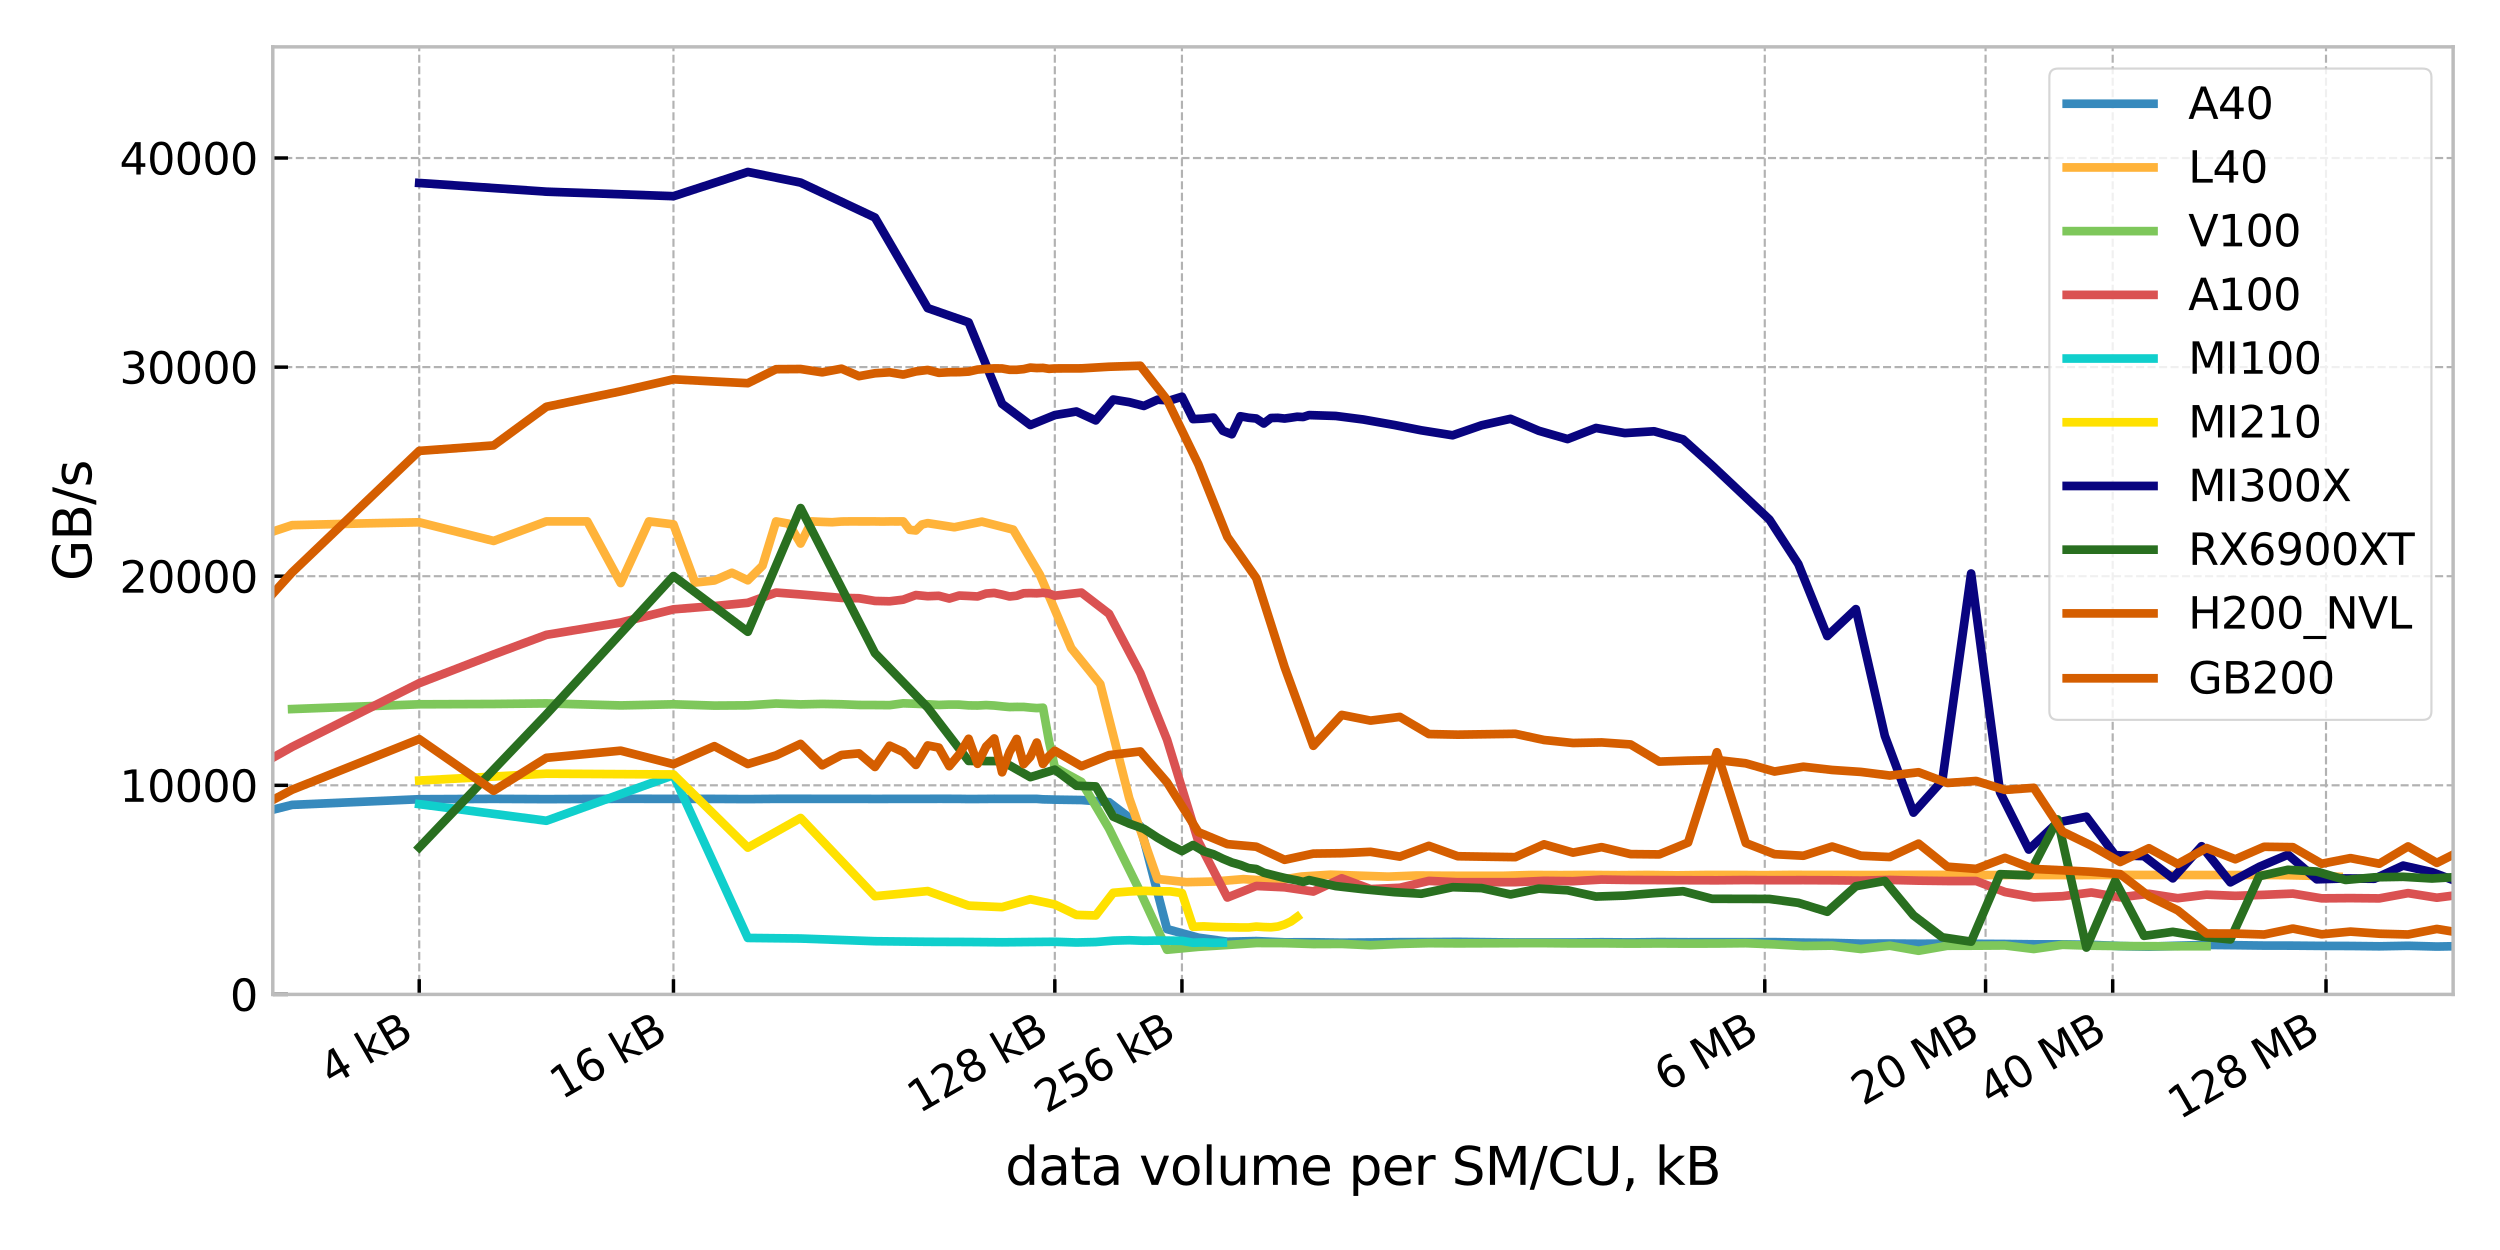 <?xml version="1.0" encoding="utf-8" standalone="no"?>
<!DOCTYPE svg PUBLIC "-//W3C//DTD SVG 1.1//EN"
  "http://www.w3.org/Graphics/SVG/1.1/DTD/svg11.dtd">
<svg xmlns:xlink="http://www.w3.org/1999/xlink" width="576pt" height="288pt" viewBox="0 0 576 288" xmlns="http://www.w3.org/2000/svg" version="1.1">
 <defs>
  <style type="text/css">*{stroke-linejoin: round; stroke-linecap: butt}</style>
 </defs>
 <g id="figure_1">
  <g id="patch_1">
   <path d="M 0 288 
L 576 288 
L 576 0 
L 0 0 
z
" style="fill: #ffffff"/>
  </g>
  <g id="axes_1">
   <g id="patch_2">
    <path d="M 62.85 229.11 
L 565.2 229.11 
L 565.2 10.8 
L 62.85 10.8 
z
" style="fill: #ffffff"/>
   </g>
   <g id="matplotlib.axis_1">
    <g id="xtick_1">
     <g id="line2d_1">
      <path d="M 96.59 229.11 
L 96.59 10.8 
" clip-path="url(#p38f6366db0)" style="fill: none; stroke-dasharray: 1.85,0.8; stroke-dashoffset: 0; stroke: #b2b2b2; stroke-width: 0.5"/>
     </g>
     <g id="line2d_2">
      <defs>
       <path id="mfcaa55da30" d="M 0 0 
L 0 -3.5 
" style="stroke: #000000; stroke-width: 0.8"/>
      </defs>
      <g>
       <use xlink:href="#mfcaa55da30" x="96.59" y="229.11" style="stroke: #000000; stroke-width: 0.8"/>
      </g>
     </g>
     <g id="text_1">
      <!-- 4 kB -->
      <g transform="translate(76.331 250.287) rotate(-30) scale(0.1 -0.1)">
       <defs>
        <path id="DejaVuSans-34" d="M 2419 4116 
L 825 1625 
L 2419 1625 
L 2419 4116 
z
M 2253 4666 
L 3047 4666 
L 3047 1625 
L 3713 1625 
L 3713 1100 
L 3047 1100 
L 3047 0 
L 2419 0 
L 2419 1100 
L 313 1100 
L 313 1709 
L 2253 4666 
z
" transform="scale(0.016)"/>
        <path id="DejaVuSans-20" transform="scale(0.016)"/>
        <path id="DejaVuSans-6b" d="M 581 4863 
L 1159 4863 
L 1159 1991 
L 2875 3500 
L 3609 3500 
L 1753 1863 
L 3688 0 
L 2938 0 
L 1159 1709 
L 1159 0 
L 581 0 
L 581 4863 
z
" transform="scale(0.016)"/>
        <path id="DejaVuSans-42" d="M 1259 2228 
L 1259 519 
L 2272 519 
Q 2781 519 3026 730 
Q 3272 941 3272 1375 
Q 3272 1813 3026 2020 
Q 2781 2228 2272 2228 
L 1259 2228 
z
M 1259 4147 
L 1259 2741 
L 2194 2741 
Q 2656 2741 2882 2914 
Q 3109 3088 3109 3444 
Q 3109 3797 2882 3972 
Q 2656 4147 2194 4147 
L 1259 4147 
z
M 628 4666 
L 2241 4666 
Q 2963 4666 3353 4366 
Q 3744 4066 3744 3513 
Q 3744 3084 3544 2831 
Q 3344 2578 2956 2516 
Q 3422 2416 3680 2098 
Q 3938 1781 3938 1306 
Q 3938 681 3513 340 
Q 3088 0 2303 0 
L 628 0 
L 628 4666 
z
" transform="scale(0.016)"/>
       </defs>
       <use xlink:href="#DejaVuSans-34"/>
       <use xlink:href="#DejaVuSans-20" transform="translate(63.623 0)"/>
       <use xlink:href="#DejaVuSans-6b" transform="translate(95.41 0)"/>
       <use xlink:href="#DejaVuSans-42" transform="translate(153.32 0)"/>
      </g>
     </g>
    </g>
    <g id="xtick_2">
     <g id="line2d_3">
      <path d="M 155.166 229.11 
L 155.166 10.8 
" clip-path="url(#p38f6366db0)" style="fill: none; stroke-dasharray: 1.85,0.8; stroke-dashoffset: 0; stroke: #b2b2b2; stroke-width: 0.5"/>
     </g>
     <g id="line2d_4">
      <g>
       <use xlink:href="#mfcaa55da30" x="155.166" y="229.11" style="stroke: #000000; stroke-width: 0.8"/>
      </g>
     </g>
     <g id="text_2">
      <!-- 16 kB -->
      <g transform="translate(129.397 253.468) rotate(-30) scale(0.1 -0.1)">
       <defs>
        <path id="DejaVuSans-31" d="M 794 531 
L 1825 531 
L 1825 4091 
L 703 3866 
L 703 4441 
L 1819 4666 
L 2450 4666 
L 2450 531 
L 3481 531 
L 3481 0 
L 794 0 
L 794 531 
z
" transform="scale(0.016)"/>
        <path id="DejaVuSans-36" d="M 2113 2584 
Q 1688 2584 1439 2293 
Q 1191 2003 1191 1497 
Q 1191 994 1439 701 
Q 1688 409 2113 409 
Q 2538 409 2786 701 
Q 3034 994 3034 1497 
Q 3034 2003 2786 2293 
Q 2538 2584 2113 2584 
z
M 3366 4563 
L 3366 3988 
Q 3128 4100 2886 4159 
Q 2644 4219 2406 4219 
Q 1781 4219 1451 3797 
Q 1122 3375 1075 2522 
Q 1259 2794 1537 2939 
Q 1816 3084 2150 3084 
Q 2853 3084 3261 2657 
Q 3669 2231 3669 1497 
Q 3669 778 3244 343 
Q 2819 -91 2113 -91 
Q 1303 -91 875 529 
Q 447 1150 447 2328 
Q 447 3434 972 4092 
Q 1497 4750 2381 4750 
Q 2619 4750 2861 4703 
Q 3103 4656 3366 4563 
z
" transform="scale(0.016)"/>
       </defs>
       <use xlink:href="#DejaVuSans-31"/>
       <use xlink:href="#DejaVuSans-36" transform="translate(63.623 0)"/>
       <use xlink:href="#DejaVuSans-20" transform="translate(127.246 0)"/>
       <use xlink:href="#DejaVuSans-6b" transform="translate(159.033 0)"/>
       <use xlink:href="#DejaVuSans-42" transform="translate(216.943 0)"/>
      </g>
     </g>
    </g>
    <g id="xtick_3">
     <g id="line2d_5">
      <path d="M 243.031 229.11 
L 243.031 10.8 
" clip-path="url(#p38f6366db0)" style="fill: none; stroke-dasharray: 1.85,0.8; stroke-dashoffset: 0; stroke: #b2b2b2; stroke-width: 0.5"/>
     </g>
     <g id="line2d_6">
      <g>
       <use xlink:href="#mfcaa55da30" x="243.031" y="229.11" style="stroke: #000000; stroke-width: 0.8"/>
      </g>
     </g>
     <g id="text_3">
      <!-- 128 kB -->
      <g transform="translate(211.752 256.649) rotate(-30) scale(0.1 -0.1)">
       <defs>
        <path id="DejaVuSans-32" d="M 1228 531 
L 3431 531 
L 3431 0 
L 469 0 
L 469 531 
Q 828 903 1448 1529 
Q 2069 2156 2228 2338 
Q 2531 2678 2651 2914 
Q 2772 3150 2772 3378 
Q 2772 3750 2511 3984 
Q 2250 4219 1831 4219 
Q 1534 4219 1204 4116 
Q 875 4013 500 3803 
L 500 4441 
Q 881 4594 1212 4672 
Q 1544 4750 1819 4750 
Q 2544 4750 2975 4387 
Q 3406 4025 3406 3419 
Q 3406 3131 3298 2873 
Q 3191 2616 2906 2266 
Q 2828 2175 2409 1742 
Q 1991 1309 1228 531 
z
" transform="scale(0.016)"/>
        <path id="DejaVuSans-38" d="M 2034 2216 
Q 1584 2216 1326 1975 
Q 1069 1734 1069 1313 
Q 1069 891 1326 650 
Q 1584 409 2034 409 
Q 2484 409 2743 651 
Q 3003 894 3003 1313 
Q 3003 1734 2745 1975 
Q 2488 2216 2034 2216 
z
M 1403 2484 
Q 997 2584 770 2862 
Q 544 3141 544 3541 
Q 544 4100 942 4425 
Q 1341 4750 2034 4750 
Q 2731 4750 3128 4425 
Q 3525 4100 3525 3541 
Q 3525 3141 3298 2862 
Q 3072 2584 2669 2484 
Q 3125 2378 3379 2068 
Q 3634 1759 3634 1313 
Q 3634 634 3220 271 
Q 2806 -91 2034 -91 
Q 1263 -91 848 271 
Q 434 634 434 1313 
Q 434 1759 690 2068 
Q 947 2378 1403 2484 
z
M 1172 3481 
Q 1172 3119 1398 2916 
Q 1625 2713 2034 2713 
Q 2441 2713 2670 2916 
Q 2900 3119 2900 3481 
Q 2900 3844 2670 4047 
Q 2441 4250 2034 4250 
Q 1625 4250 1398 4047 
Q 1172 3844 1172 3481 
z
" transform="scale(0.016)"/>
       </defs>
       <use xlink:href="#DejaVuSans-31"/>
       <use xlink:href="#DejaVuSans-32" transform="translate(63.623 0)"/>
       <use xlink:href="#DejaVuSans-38" transform="translate(127.246 0)"/>
       <use xlink:href="#DejaVuSans-20" transform="translate(190.869 0)"/>
       <use xlink:href="#DejaVuSans-6b" transform="translate(222.656 0)"/>
       <use xlink:href="#DejaVuSans-42" transform="translate(280.566 0)"/>
      </g>
     </g>
    </g>
    <g id="xtick_4">
     <g id="line2d_7">
      <path d="M 272.319 229.11 
L 272.319 10.8 
" clip-path="url(#p38f6366db0)" style="fill: none; stroke-dasharray: 1.85,0.8; stroke-dashoffset: 0; stroke: #b2b2b2; stroke-width: 0.5"/>
     </g>
     <g id="line2d_8">
      <g>
       <use xlink:href="#mfcaa55da30" x="272.319" y="229.11" style="stroke: #000000; stroke-width: 0.8"/>
      </g>
     </g>
     <g id="text_4">
      <!-- 256 kB -->
      <g transform="translate(241.04 256.649) rotate(-30) scale(0.1 -0.1)">
       <defs>
        <path id="DejaVuSans-35" d="M 691 4666 
L 3169 4666 
L 3169 4134 
L 1269 4134 
L 1269 2991 
Q 1406 3038 1543 3061 
Q 1681 3084 1819 3084 
Q 2600 3084 3056 2656 
Q 3513 2228 3513 1497 
Q 3513 744 3044 326 
Q 2575 -91 1722 -91 
Q 1428 -91 1123 -41 
Q 819 9 494 109 
L 494 744 
Q 775 591 1075 516 
Q 1375 441 1709 441 
Q 2250 441 2565 725 
Q 2881 1009 2881 1497 
Q 2881 1984 2565 2268 
Q 2250 2553 1709 2553 
Q 1456 2553 1204 2497 
Q 953 2441 691 2322 
L 691 4666 
z
" transform="scale(0.016)"/>
       </defs>
       <use xlink:href="#DejaVuSans-32"/>
       <use xlink:href="#DejaVuSans-35" transform="translate(63.623 0)"/>
       <use xlink:href="#DejaVuSans-36" transform="translate(127.246 0)"/>
       <use xlink:href="#DejaVuSans-20" transform="translate(190.869 0)"/>
       <use xlink:href="#DejaVuSans-6b" transform="translate(222.656 0)"/>
       <use xlink:href="#DejaVuSans-42" transform="translate(280.566 0)"/>
      </g>
     </g>
    </g>
    <g id="xtick_5">
     <g id="line2d_9">
      <path d="M 406.604 229.11 
L 406.604 10.8 
" clip-path="url(#p38f6366db0)" style="fill: none; stroke-dasharray: 1.85,0.8; stroke-dashoffset: 0; stroke: #b2b2b2; stroke-width: 0.5"/>
     </g>
     <g id="line2d_10">
      <g>
       <use xlink:href="#mfcaa55da30" x="406.604" y="229.11" style="stroke: #000000; stroke-width: 0.8"/>
      </g>
     </g>
     <g id="text_5">
      <!-- 6 MB -->
      <g transform="translate(383.888 251.706) rotate(-30) scale(0.1 -0.1)">
       <defs>
        <path id="DejaVuSans-4d" d="M 628 4666 
L 1569 4666 
L 2759 1491 
L 3956 4666 
L 4897 4666 
L 4897 0 
L 4281 0 
L 4281 4097 
L 3078 897 
L 2444 897 
L 1241 4097 
L 1241 0 
L 628 0 
L 628 4666 
z
" transform="scale(0.016)"/>
       </defs>
       <use xlink:href="#DejaVuSans-36"/>
       <use xlink:href="#DejaVuSans-20" transform="translate(63.623 0)"/>
       <use xlink:href="#DejaVuSans-4d" transform="translate(95.41 0)"/>
       <use xlink:href="#DejaVuSans-42" transform="translate(181.689 0)"/>
      </g>
     </g>
    </g>
    <g id="xtick_6">
     <g id="line2d_11">
      <path d="M 457.476 229.11 
L 457.476 10.8 
" clip-path="url(#p38f6366db0)" style="fill: none; stroke-dasharray: 1.85,0.8; stroke-dashoffset: 0; stroke: #b2b2b2; stroke-width: 0.5"/>
     </g>
     <g id="line2d_12">
      <g>
       <use xlink:href="#mfcaa55da30" x="457.476" y="229.11" style="stroke: #000000; stroke-width: 0.8"/>
      </g>
     </g>
     <g id="text_6">
      <!-- 20 MB -->
      <g transform="translate(429.25 254.887) rotate(-30) scale(0.1 -0.1)">
       <defs>
        <path id="DejaVuSans-30" d="M 2034 4250 
Q 1547 4250 1301 3770 
Q 1056 3291 1056 2328 
Q 1056 1369 1301 889 
Q 1547 409 2034 409 
Q 2525 409 2770 889 
Q 3016 1369 3016 2328 
Q 3016 3291 2770 3770 
Q 2525 4250 2034 4250 
z
M 2034 4750 
Q 2819 4750 3233 4129 
Q 3647 3509 3647 2328 
Q 3647 1150 3233 529 
Q 2819 -91 2034 -91 
Q 1250 -91 836 529 
Q 422 1150 422 2328 
Q 422 3509 836 4129 
Q 1250 4750 2034 4750 
z
" transform="scale(0.016)"/>
       </defs>
       <use xlink:href="#DejaVuSans-32"/>
       <use xlink:href="#DejaVuSans-30" transform="translate(63.623 0)"/>
       <use xlink:href="#DejaVuSans-20" transform="translate(127.246 0)"/>
       <use xlink:href="#DejaVuSans-4d" transform="translate(159.033 0)"/>
       <use xlink:href="#DejaVuSans-42" transform="translate(245.312 0)"/>
      </g>
     </g>
    </g>
    <g id="xtick_7">
     <g id="line2d_13">
      <path d="M 486.764 229.11 
L 486.764 10.8 
" clip-path="url(#p38f6366db0)" style="fill: none; stroke-dasharray: 1.85,0.8; stroke-dashoffset: 0; stroke: #b2b2b2; stroke-width: 0.5"/>
     </g>
     <g id="line2d_14">
      <g>
       <use xlink:href="#mfcaa55da30" x="486.764" y="229.11" style="stroke: #000000; stroke-width: 0.8"/>
      </g>
     </g>
     <g id="text_7">
      <!-- 40 MB -->
      <g transform="translate(458.538 254.887) rotate(-30) scale(0.1 -0.1)">
       <use xlink:href="#DejaVuSans-34"/>
       <use xlink:href="#DejaVuSans-30" transform="translate(63.623 0)"/>
       <use xlink:href="#DejaVuSans-20" transform="translate(127.246 0)"/>
       <use xlink:href="#DejaVuSans-4d" transform="translate(159.033 0)"/>
       <use xlink:href="#DejaVuSans-42" transform="translate(245.312 0)"/>
      </g>
     </g>
    </g>
    <g id="xtick_8">
     <g id="line2d_15">
      <path d="M 535.912 229.11 
L 535.912 10.8 
" clip-path="url(#p38f6366db0)" style="fill: none; stroke-dasharray: 1.85,0.8; stroke-dashoffset: 0; stroke: #b2b2b2; stroke-width: 0.5"/>
     </g>
     <g id="line2d_16">
      <g>
       <use xlink:href="#mfcaa55da30" x="535.912" y="229.11" style="stroke: #000000; stroke-width: 0.8"/>
      </g>
     </g>
     <g id="text_8">
      <!-- 128 MB -->
      <g transform="translate(502.176 258.068) rotate(-30) scale(0.1 -0.1)">
       <use xlink:href="#DejaVuSans-31"/>
       <use xlink:href="#DejaVuSans-32" transform="translate(63.623 0)"/>
       <use xlink:href="#DejaVuSans-38" transform="translate(127.246 0)"/>
       <use xlink:href="#DejaVuSans-20" transform="translate(190.869 0)"/>
       <use xlink:href="#DejaVuSans-4d" transform="translate(222.656 0)"/>
       <use xlink:href="#DejaVuSans-42" transform="translate(308.936 0)"/>
      </g>
     </g>
    </g>
    <g id="text_9">
     <!-- data volume per SM/CU, kB -->
     <g transform="translate(231.601 272.987) scale(0.12 -0.12)">
      <defs>
       <path id="DejaVuSans-64" d="M 2906 2969 
L 2906 4863 
L 3481 4863 
L 3481 0 
L 2906 0 
L 2906 525 
Q 2725 213 2448 61 
Q 2172 -91 1784 -91 
Q 1150 -91 751 415 
Q 353 922 353 1747 
Q 353 2572 751 3078 
Q 1150 3584 1784 3584 
Q 2172 3584 2448 3432 
Q 2725 3281 2906 2969 
z
M 947 1747 
Q 947 1113 1208 752 
Q 1469 391 1925 391 
Q 2381 391 2643 752 
Q 2906 1113 2906 1747 
Q 2906 2381 2643 2742 
Q 2381 3103 1925 3103 
Q 1469 3103 1208 2742 
Q 947 2381 947 1747 
z
" transform="scale(0.016)"/>
       <path id="DejaVuSans-61" d="M 2194 1759 
Q 1497 1759 1228 1600 
Q 959 1441 959 1056 
Q 959 750 1161 570 
Q 1363 391 1709 391 
Q 2188 391 2477 730 
Q 2766 1069 2766 1631 
L 2766 1759 
L 2194 1759 
z
M 3341 1997 
L 3341 0 
L 2766 0 
L 2766 531 
Q 2569 213 2275 61 
Q 1981 -91 1556 -91 
Q 1019 -91 701 211 
Q 384 513 384 1019 
Q 384 1609 779 1909 
Q 1175 2209 1959 2209 
L 2766 2209 
L 2766 2266 
Q 2766 2663 2505 2880 
Q 2244 3097 1772 3097 
Q 1472 3097 1187 3025 
Q 903 2953 641 2809 
L 641 3341 
Q 956 3463 1253 3523 
Q 1550 3584 1831 3584 
Q 2591 3584 2966 3190 
Q 3341 2797 3341 1997 
z
" transform="scale(0.016)"/>
       <path id="DejaVuSans-74" d="M 1172 4494 
L 1172 3500 
L 2356 3500 
L 2356 3053 
L 1172 3053 
L 1172 1153 
Q 1172 725 1289 603 
Q 1406 481 1766 481 
L 2356 481 
L 2356 0 
L 1766 0 
Q 1100 0 847 248 
Q 594 497 594 1153 
L 594 3053 
L 172 3053 
L 172 3500 
L 594 3500 
L 594 4494 
L 1172 4494 
z
" transform="scale(0.016)"/>
       <path id="DejaVuSans-76" d="M 191 3500 
L 800 3500 
L 1894 563 
L 2988 3500 
L 3597 3500 
L 2284 0 
L 1503 0 
L 191 3500 
z
" transform="scale(0.016)"/>
       <path id="DejaVuSans-6f" d="M 1959 3097 
Q 1497 3097 1228 2736 
Q 959 2375 959 1747 
Q 959 1119 1226 758 
Q 1494 397 1959 397 
Q 2419 397 2687 759 
Q 2956 1122 2956 1747 
Q 2956 2369 2687 2733 
Q 2419 3097 1959 3097 
z
M 1959 3584 
Q 2709 3584 3137 3096 
Q 3566 2609 3566 1747 
Q 3566 888 3137 398 
Q 2709 -91 1959 -91 
Q 1206 -91 779 398 
Q 353 888 353 1747 
Q 353 2609 779 3096 
Q 1206 3584 1959 3584 
z
" transform="scale(0.016)"/>
       <path id="DejaVuSans-6c" d="M 603 4863 
L 1178 4863 
L 1178 0 
L 603 0 
L 603 4863 
z
" transform="scale(0.016)"/>
       <path id="DejaVuSans-75" d="M 544 1381 
L 544 3500 
L 1119 3500 
L 1119 1403 
Q 1119 906 1312 657 
Q 1506 409 1894 409 
Q 2359 409 2629 706 
Q 2900 1003 2900 1516 
L 2900 3500 
L 3475 3500 
L 3475 0 
L 2900 0 
L 2900 538 
Q 2691 219 2414 64 
Q 2138 -91 1772 -91 
Q 1169 -91 856 284 
Q 544 659 544 1381 
z
M 1991 3584 
L 1991 3584 
z
" transform="scale(0.016)"/>
       <path id="DejaVuSans-6d" d="M 3328 2828 
Q 3544 3216 3844 3400 
Q 4144 3584 4550 3584 
Q 5097 3584 5394 3201 
Q 5691 2819 5691 2113 
L 5691 0 
L 5113 0 
L 5113 2094 
Q 5113 2597 4934 2840 
Q 4756 3084 4391 3084 
Q 3944 3084 3684 2787 
Q 3425 2491 3425 1978 
L 3425 0 
L 2847 0 
L 2847 2094 
Q 2847 2600 2669 2842 
Q 2491 3084 2119 3084 
Q 1678 3084 1418 2786 
Q 1159 2488 1159 1978 
L 1159 0 
L 581 0 
L 581 3500 
L 1159 3500 
L 1159 2956 
Q 1356 3278 1631 3431 
Q 1906 3584 2284 3584 
Q 2666 3584 2933 3390 
Q 3200 3197 3328 2828 
z
" transform="scale(0.016)"/>
       <path id="DejaVuSans-65" d="M 3597 1894 
L 3597 1613 
L 953 1613 
Q 991 1019 1311 708 
Q 1631 397 2203 397 
Q 2534 397 2845 478 
Q 3156 559 3463 722 
L 3463 178 
Q 3153 47 2828 -22 
Q 2503 -91 2169 -91 
Q 1331 -91 842 396 
Q 353 884 353 1716 
Q 353 2575 817 3079 
Q 1281 3584 2069 3584 
Q 2775 3584 3186 3129 
Q 3597 2675 3597 1894 
z
M 3022 2063 
Q 3016 2534 2758 2815 
Q 2500 3097 2075 3097 
Q 1594 3097 1305 2825 
Q 1016 2553 972 2059 
L 3022 2063 
z
" transform="scale(0.016)"/>
       <path id="DejaVuSans-70" d="M 1159 525 
L 1159 -1331 
L 581 -1331 
L 581 3500 
L 1159 3500 
L 1159 2969 
Q 1341 3281 1617 3432 
Q 1894 3584 2278 3584 
Q 2916 3584 3314 3078 
Q 3713 2572 3713 1747 
Q 3713 922 3314 415 
Q 2916 -91 2278 -91 
Q 1894 -91 1617 61 
Q 1341 213 1159 525 
z
M 3116 1747 
Q 3116 2381 2855 2742 
Q 2594 3103 2138 3103 
Q 1681 3103 1420 2742 
Q 1159 2381 1159 1747 
Q 1159 1113 1420 752 
Q 1681 391 2138 391 
Q 2594 391 2855 752 
Q 3116 1113 3116 1747 
z
" transform="scale(0.016)"/>
       <path id="DejaVuSans-72" d="M 2631 2963 
Q 2534 3019 2420 3045 
Q 2306 3072 2169 3072 
Q 1681 3072 1420 2755 
Q 1159 2438 1159 1844 
L 1159 0 
L 581 0 
L 581 3500 
L 1159 3500 
L 1159 2956 
Q 1341 3275 1631 3429 
Q 1922 3584 2338 3584 
Q 2397 3584 2469 3576 
Q 2541 3569 2628 3553 
L 2631 2963 
z
" transform="scale(0.016)"/>
       <path id="DejaVuSans-53" d="M 3425 4513 
L 3425 3897 
Q 3066 4069 2747 4153 
Q 2428 4238 2131 4238 
Q 1616 4238 1336 4038 
Q 1056 3838 1056 3469 
Q 1056 3159 1242 3001 
Q 1428 2844 1947 2747 
L 2328 2669 
Q 3034 2534 3370 2195 
Q 3706 1856 3706 1288 
Q 3706 609 3251 259 
Q 2797 -91 1919 -91 
Q 1588 -91 1214 -16 
Q 841 59 441 206 
L 441 856 
Q 825 641 1194 531 
Q 1563 422 1919 422 
Q 2459 422 2753 634 
Q 3047 847 3047 1241 
Q 3047 1584 2836 1778 
Q 2625 1972 2144 2069 
L 1759 2144 
Q 1053 2284 737 2584 
Q 422 2884 422 3419 
Q 422 4038 858 4394 
Q 1294 4750 2059 4750 
Q 2388 4750 2728 4690 
Q 3069 4631 3425 4513 
z
" transform="scale(0.016)"/>
       <path id="DejaVuSans-2f" d="M 1625 4666 
L 2156 4666 
L 531 -594 
L 0 -594 
L 1625 4666 
z
" transform="scale(0.016)"/>
       <path id="DejaVuSans-43" d="M 4122 4306 
L 4122 3641 
Q 3803 3938 3442 4084 
Q 3081 4231 2675 4231 
Q 1875 4231 1450 3742 
Q 1025 3253 1025 2328 
Q 1025 1406 1450 917 
Q 1875 428 2675 428 
Q 3081 428 3442 575 
Q 3803 722 4122 1019 
L 4122 359 
Q 3791 134 3420 21 
Q 3050 -91 2638 -91 
Q 1578 -91 968 557 
Q 359 1206 359 2328 
Q 359 3453 968 4101 
Q 1578 4750 2638 4750 
Q 3056 4750 3426 4639 
Q 3797 4528 4122 4306 
z
" transform="scale(0.016)"/>
       <path id="DejaVuSans-55" d="M 556 4666 
L 1191 4666 
L 1191 1831 
Q 1191 1081 1462 751 
Q 1734 422 2344 422 
Q 2950 422 3222 751 
Q 3494 1081 3494 1831 
L 3494 4666 
L 4128 4666 
L 4128 1753 
Q 4128 841 3676 375 
Q 3225 -91 2344 -91 
Q 1459 -91 1007 375 
Q 556 841 556 1753 
L 556 4666 
z
" transform="scale(0.016)"/>
       <path id="DejaVuSans-2c" d="M 750 794 
L 1409 794 
L 1409 256 
L 897 -744 
L 494 -744 
L 750 256 
L 750 794 
z
" transform="scale(0.016)"/>
      </defs>
      <use xlink:href="#DejaVuSans-64"/>
      <use xlink:href="#DejaVuSans-61" transform="translate(63.477 0)"/>
      <use xlink:href="#DejaVuSans-74" transform="translate(124.756 0)"/>
      <use xlink:href="#DejaVuSans-61" transform="translate(163.965 0)"/>
      <use xlink:href="#DejaVuSans-20" transform="translate(225.244 0)"/>
      <use xlink:href="#DejaVuSans-76" transform="translate(257.031 0)"/>
      <use xlink:href="#DejaVuSans-6f" transform="translate(316.211 0)"/>
      <use xlink:href="#DejaVuSans-6c" transform="translate(377.393 0)"/>
      <use xlink:href="#DejaVuSans-75" transform="translate(405.176 0)"/>
      <use xlink:href="#DejaVuSans-6d" transform="translate(468.555 0)"/>
      <use xlink:href="#DejaVuSans-65" transform="translate(565.967 0)"/>
      <use xlink:href="#DejaVuSans-20" transform="translate(627.49 0)"/>
      <use xlink:href="#DejaVuSans-70" transform="translate(659.277 0)"/>
      <use xlink:href="#DejaVuSans-65" transform="translate(722.754 0)"/>
      <use xlink:href="#DejaVuSans-72" transform="translate(784.277 0)"/>
      <use xlink:href="#DejaVuSans-20" transform="translate(825.391 0)"/>
      <use xlink:href="#DejaVuSans-53" transform="translate(857.178 0)"/>
      <use xlink:href="#DejaVuSans-4d" transform="translate(920.654 0)"/>
      <use xlink:href="#DejaVuSans-2f" transform="translate(1006.934 0)"/>
      <use xlink:href="#DejaVuSans-43" transform="translate(1040.625 0)"/>
      <use xlink:href="#DejaVuSans-55" transform="translate(1110.449 0)"/>
      <use xlink:href="#DejaVuSans-2c" transform="translate(1183.643 0)"/>
      <use xlink:href="#DejaVuSans-20" transform="translate(1215.43 0)"/>
      <use xlink:href="#DejaVuSans-6b" transform="translate(1247.217 0)"/>
      <use xlink:href="#DejaVuSans-42" transform="translate(1305.127 0)"/>
     </g>
    </g>
   </g>
   <g id="matplotlib.axis_2">
    <g id="ytick_1">
     <g id="line2d_17">
      <path d="M 62.85 229.11 
L 565.2 229.11 
" clip-path="url(#p38f6366db0)" style="fill: none; stroke-dasharray: 1.85,0.8; stroke-dashoffset: 0; stroke: #b2b2b2; stroke-width: 0.5"/>
     </g>
     <g id="line2d_18">
      <defs>
       <path id="m44be1639e9" d="M 0 0 
L 3.5 0 
" style="stroke: #000000; stroke-width: 0.8"/>
      </defs>
      <g>
       <use xlink:href="#m44be1639e9" x="62.85" y="229.11" style="stroke: #000000; stroke-width: 0.8"/>
      </g>
     </g>
     <g id="text_10">
      <!-- 0 -->
      <g transform="translate(52.987 232.91) scale(0.1 -0.1)">
       <use xlink:href="#DejaVuSans-30"/>
      </g>
     </g>
    </g>
    <g id="ytick_2">
     <g id="line2d_19">
      <path d="M 62.85 180.935 
L 565.2 180.935 
" clip-path="url(#p38f6366db0)" style="fill: none; stroke-dasharray: 1.85,0.8; stroke-dashoffset: 0; stroke: #b2b2b2; stroke-width: 0.5"/>
     </g>
     <g id="line2d_20">
      <g>
       <use xlink:href="#m44be1639e9" x="62.85" y="180.935" style="stroke: #000000; stroke-width: 0.8"/>
      </g>
     </g>
     <g id="text_11">
      <!-- 10000 -->
      <g transform="translate(27.538 184.734) scale(0.1 -0.1)">
       <use xlink:href="#DejaVuSans-31"/>
       <use xlink:href="#DejaVuSans-30" transform="translate(63.623 0)"/>
       <use xlink:href="#DejaVuSans-30" transform="translate(127.246 0)"/>
       <use xlink:href="#DejaVuSans-30" transform="translate(190.869 0)"/>
       <use xlink:href="#DejaVuSans-30" transform="translate(254.492 0)"/>
      </g>
     </g>
    </g>
    <g id="ytick_3">
     <g id="line2d_21">
      <path d="M 62.85 132.759 
L 565.2 132.759 
" clip-path="url(#p38f6366db0)" style="fill: none; stroke-dasharray: 1.85,0.8; stroke-dashoffset: 0; stroke: #b2b2b2; stroke-width: 0.5"/>
     </g>
     <g id="line2d_22">
      <g>
       <use xlink:href="#m44be1639e9" x="62.85" y="132.759" style="stroke: #000000; stroke-width: 0.8"/>
      </g>
     </g>
     <g id="text_12">
      <!-- 20000 -->
      <g transform="translate(27.538 136.558) scale(0.1 -0.1)">
       <use xlink:href="#DejaVuSans-32"/>
       <use xlink:href="#DejaVuSans-30" transform="translate(63.623 0)"/>
       <use xlink:href="#DejaVuSans-30" transform="translate(127.246 0)"/>
       <use xlink:href="#DejaVuSans-30" transform="translate(190.869 0)"/>
       <use xlink:href="#DejaVuSans-30" transform="translate(254.492 0)"/>
      </g>
     </g>
    </g>
    <g id="ytick_4">
     <g id="line2d_23">
      <path d="M 62.85 84.583 
L 565.2 84.583 
" clip-path="url(#p38f6366db0)" style="fill: none; stroke-dasharray: 1.85,0.8; stroke-dashoffset: 0; stroke: #b2b2b2; stroke-width: 0.5"/>
     </g>
     <g id="line2d_24">
      <g>
       <use xlink:href="#m44be1639e9" x="62.85" y="84.583" style="stroke: #000000; stroke-width: 0.8"/>
      </g>
     </g>
     <g id="text_13">
      <!-- 30000 -->
      <g transform="translate(27.538 88.382) scale(0.1 -0.1)">
       <defs>
        <path id="DejaVuSans-33" d="M 2597 2516 
Q 3050 2419 3304 2112 
Q 3559 1806 3559 1356 
Q 3559 666 3084 287 
Q 2609 -91 1734 -91 
Q 1441 -91 1130 -33 
Q 819 25 488 141 
L 488 750 
Q 750 597 1062 519 
Q 1375 441 1716 441 
Q 2309 441 2620 675 
Q 2931 909 2931 1356 
Q 2931 1769 2642 2001 
Q 2353 2234 1838 2234 
L 1294 2234 
L 1294 2753 
L 1863 2753 
Q 2328 2753 2575 2939 
Q 2822 3125 2822 3475 
Q 2822 3834 2567 4026 
Q 2313 4219 1838 4219 
Q 1578 4219 1281 4162 
Q 984 4106 628 3988 
L 628 4550 
Q 988 4650 1302 4700 
Q 1616 4750 1894 4750 
Q 2613 4750 3031 4423 
Q 3450 4097 3450 3541 
Q 3450 3153 3228 2886 
Q 3006 2619 2597 2516 
z
" transform="scale(0.016)"/>
       </defs>
       <use xlink:href="#DejaVuSans-33"/>
       <use xlink:href="#DejaVuSans-30" transform="translate(63.623 0)"/>
       <use xlink:href="#DejaVuSans-30" transform="translate(127.246 0)"/>
       <use xlink:href="#DejaVuSans-30" transform="translate(190.869 0)"/>
       <use xlink:href="#DejaVuSans-30" transform="translate(254.492 0)"/>
      </g>
     </g>
    </g>
    <g id="ytick_5">
     <g id="line2d_25">
      <path d="M 62.85 36.407 
L 565.2 36.407 
" clip-path="url(#p38f6366db0)" style="fill: none; stroke-dasharray: 1.85,0.8; stroke-dashoffset: 0; stroke: #b2b2b2; stroke-width: 0.5"/>
     </g>
     <g id="line2d_26">
      <g>
       <use xlink:href="#m44be1639e9" x="62.85" y="36.407" style="stroke: #000000; stroke-width: 0.8"/>
      </g>
     </g>
     <g id="text_14">
      <!-- 40000 -->
      <g transform="translate(27.538 40.206) scale(0.1 -0.1)">
       <use xlink:href="#DejaVuSans-34"/>
       <use xlink:href="#DejaVuSans-30" transform="translate(63.623 0)"/>
       <use xlink:href="#DejaVuSans-30" transform="translate(127.246 0)"/>
       <use xlink:href="#DejaVuSans-30" transform="translate(190.869 0)"/>
       <use xlink:href="#DejaVuSans-30" transform="translate(254.492 0)"/>
      </g>
     </g>
    </g>
    <g id="text_15">
     <!-- GB/s -->
     <g transform="translate(21.042 133.868) rotate(-90) scale(0.12 -0.12)">
      <defs>
       <path id="DejaVuSans-47" d="M 3809 666 
L 3809 1919 
L 2778 1919 
L 2778 2438 
L 4434 2438 
L 4434 434 
Q 4069 175 3628 42 
Q 3188 -91 2688 -91 
Q 1594 -91 976 548 
Q 359 1188 359 2328 
Q 359 3472 976 4111 
Q 1594 4750 2688 4750 
Q 3144 4750 3555 4637 
Q 3966 4525 4313 4306 
L 4313 3634 
Q 3963 3931 3569 4081 
Q 3175 4231 2741 4231 
Q 1884 4231 1454 3753 
Q 1025 3275 1025 2328 
Q 1025 1384 1454 906 
Q 1884 428 2741 428 
Q 3075 428 3337 486 
Q 3600 544 3809 666 
z
" transform="scale(0.016)"/>
       <path id="DejaVuSans-73" d="M 2834 3397 
L 2834 2853 
Q 2591 2978 2328 3040 
Q 2066 3103 1784 3103 
Q 1356 3103 1142 2972 
Q 928 2841 928 2578 
Q 928 2378 1081 2264 
Q 1234 2150 1697 2047 
L 1894 2003 
Q 2506 1872 2764 1633 
Q 3022 1394 3022 966 
Q 3022 478 2636 193 
Q 2250 -91 1575 -91 
Q 1294 -91 989 -36 
Q 684 19 347 128 
L 347 722 
Q 666 556 975 473 
Q 1284 391 1588 391 
Q 1994 391 2212 530 
Q 2431 669 2431 922 
Q 2431 1156 2273 1281 
Q 2116 1406 1581 1522 
L 1381 1569 
Q 847 1681 609 1914 
Q 372 2147 372 2553 
Q 372 3047 722 3315 
Q 1072 3584 1716 3584 
Q 2034 3584 2315 3537 
Q 2597 3491 2834 3397 
z
" transform="scale(0.016)"/>
      </defs>
      <use xlink:href="#DejaVuSans-47"/>
      <use xlink:href="#DejaVuSans-42" transform="translate(77.49 0)"/>
      <use xlink:href="#DejaVuSans-2f" transform="translate(146.094 0)"/>
      <use xlink:href="#DejaVuSans-73" transform="translate(179.785 0)"/>
     </g>
    </g>
   </g>
   <g id="line2d_27">
    <path d="M 38.014 192.777 
L 67.302 185.44 
L 96.59 184.142 
L 113.722 184.058 
L 125.878 184.123 
L 143.011 184.041 
L 155.166 184.061 
L 164.595 184.067 
L 172.299 184.111 
L 178.812 184.053 
L 184.454 184.052 
L 189.431 184.054 
L 193.883 184.055 
L 197.91 184.056 
L 201.587 184.072 
L 204.969 184.064 
L 208.1 184.058 
L 211.016 184.063 
L 213.743 184.054 
L 216.304 184.049 
L 218.719 184.051 
L 221.004 184.059 
L 223.171 184.094 
L 225.233 184.083 
L 227.198 184.07 
L 229.077 184.052 
L 230.875 184.062 
L 232.6 184.064 
L 234.257 184.054 
L 235.852 184.063 
L 237.388 184.061 
L 238.871 184.06 
L 240.304 184.168 
L 241.689 184.197 
L 243.031 184.235 
L 249.165 184.33 
L 255.515 184.821 
L 262.725 190.327 
L 268.882 214.069 
L 276.105 216.041 
L 282.791 216.962 
L 289.451 216.825 
L 295.965 217.111 
L 302.586 217.1 
L 309.145 217.195 
L 315.777 217.145 
L 322.526 217.073 
L 329.211 217.053 
L 335.872 217.005 
L 349.114 217.154 
L 355.75 217.144 
L 362.433 217.147 
L 369.013 217.088 
L 375.689 217.138 
L 382.292 217.052 
L 388.931 217.093 
L 395.57 217.081 
L 402.231 217.086 
L 408.853 217.068 
L 415.501 217.182 
L 422.129 217.253 
L 428.762 217.409 
L 435.408 217.391 
L 442.038 217.433 
L 448.672 217.422 
L 455.309 217.452 
L 461.944 217.49 
L 468.575 217.569 
L 475.21 217.58 
L 481.842 217.689 
L 488.479 217.97 
L 495.113 218.105 
L 501.747 217.889 
L 508.382 217.711 
L 515.016 217.777 
L 521.65 217.864 
L 528.284 217.875 
L 534.918 217.936 
L 541.552 217.953 
L 548.187 218.03 
L 554.82 217.906 
L 561.454 218.087 
L 568.089 217.966 
" clip-path="url(#p38f6366db0)" style="fill: none; stroke: #378abd; stroke-width: 2; stroke-linecap: square"/>
   </g>
   <g id="line2d_28">
    <path d="M 38.014 130.714 
L 67.302 120.999 
L 84.434 120.579 
L 96.59 120.337 
L 113.722 124.632 
L 125.878 120.13 
L 135.307 120.128 
L 143.011 134.334 
L 149.524 120.13 
L 155.166 120.82 
L 160.143 134.221 
L 164.595 133.742 
L 168.622 131.964 
L 172.299 133.705 
L 175.681 130.344 
L 178.812 120.134 
L 181.727 120.656 
L 184.454 125.234 
L 187.016 120.133 
L 189.431 120.242 
L 191.716 120.324 
L 193.883 120.158 
L 195.945 120.133 
L 197.91 120.137 
L 199.789 120.137 
L 201.587 120.136 
L 203.312 120.165 
L 204.969 120.136 
L 206.564 120.137 
L 208.1 120.136 
L 209.583 122.067 
L 211.016 122.222 
L 212.401 120.851 
L 213.743 120.529 
L 219.877 121.482 
L 226.227 120.179 
L 233.437 122.027 
L 239.593 132.425 
L 246.817 149.336 
L 253.503 157.606 
L 260.163 183.886 
L 266.677 202.521 
L 273.298 203.249 
L 279.857 203.098 
L 286.489 202.553 
L 293.238 202.983 
L 299.923 201.955 
L 306.584 201.526 
L 319.826 201.979 
L 326.461 201.718 
L 333.145 201.773 
L 339.725 201.79 
L 346.401 201.782 
L 353.004 201.598 
L 359.643 201.628 
L 366.282 201.584 
L 372.943 201.643 
L 379.565 201.586 
L 386.213 201.681 
L 392.841 201.592 
L 399.474 201.581 
L 406.12 201.64 
L 412.75 201.571 
L 419.384 201.591 
L 426.021 201.594 
L 432.656 201.608 
L 439.287 201.567 
L 445.921 201.566 
L 452.554 201.591 
L 459.19 201.612 
L 465.825 201.601 
L 472.459 201.613 
L 479.094 201.626 
L 485.728 201.591 
L 492.362 201.593 
L 498.996 201.593 
L 505.63 201.596 
L 512.264 201.603 
L 518.899 201.593 
L 525.532 201.623 
L 532.166 201.767 
L 538.801 202.009 
" clip-path="url(#p38f6366db0)" style="fill: none; stroke: #ffb33a; stroke-width: 2; stroke-linecap: square"/>
   </g>
   <g id="line2d_29">
    <path d="M 67.302 163.368 
L 96.59 162.27 
L 113.722 162.198 
L 125.878 162.065 
L 143.011 162.53 
L 155.166 162.272 
L 164.595 162.571 
L 172.299 162.511 
L 178.812 162.095 
L 184.454 162.293 
L 189.431 162.18 
L 193.883 162.265 
L 197.91 162.424 
L 201.587 162.438 
L 204.969 162.465 
L 208.1 162.047 
L 211.016 162.147 
L 213.743 162.274 
L 216.304 162.423 
L 218.719 162.335 
L 221.004 162.348 
L 223.171 162.523 
L 225.233 162.55 
L 227.198 162.448 
L 229.077 162.551 
L 230.875 162.745 
L 232.6 162.905 
L 234.257 162.87 
L 235.852 162.876 
L 237.388 163.031 
L 238.871 163.147 
L 240.304 163.057 
L 241.689 170.777 
L 243.031 176.813 
L 249.165 180.172 
L 255.515 190.897 
L 262.725 205.503 
L 268.882 218.824 
L 276.105 218.146 
L 282.791 217.725 
L 289.451 217.27 
L 295.965 217.291 
L 302.586 217.507 
L 309.145 217.478 
L 315.777 217.788 
L 322.526 217.477 
L 329.211 217.311 
L 335.872 217.357 
L 349.114 217.305 
L 355.75 217.297 
L 362.433 217.364 
L 369.013 217.351 
L 375.689 217.411 
L 382.292 217.371 
L 388.931 217.41 
L 395.57 217.39 
L 402.231 217.317 
L 408.853 217.589 
L 415.501 217.967 
L 422.129 217.869 
L 428.762 218.653 
L 435.408 217.892 
L 442.038 219.056 
L 448.672 217.906 
L 455.309 217.885 
L 461.944 217.832 
L 468.575 218.651 
L 475.21 217.682 
L 481.842 217.889 
L 488.479 217.973 
L 495.113 218.009 
L 501.747 218.027 
L 508.382 218.018 
" clip-path="url(#p38f6366db0)" style="fill: none; stroke: #7ec75b; stroke-width: 2; stroke-linecap: square"/>
   </g>
   <g id="line2d_30">
    <path d="M 38.014 188.519 
L 67.302 172.082 
L 96.59 157.401 
L 113.722 150.787 
L 125.878 146.271 
L 143.011 143.43 
L 155.166 140.387 
L 164.595 139.631 
L 172.299 138.889 
L 178.812 136.523 
L 184.454 136.96 
L 189.431 137.38 
L 193.883 137.755 
L 197.91 137.837 
L 201.587 138.457 
L 204.969 138.538 
L 208.1 138.16 
L 211.016 137.099 
L 213.743 137.371 
L 216.304 137.271 
L 218.719 137.904 
L 221.004 137.214 
L 223.171 137.312 
L 225.233 137.425 
L 227.198 136.755 
L 229.077 136.613 
L 230.875 136.994 
L 232.6 137.43 
L 234.257 137.253 
L 235.852 136.691 
L 237.388 136.652 
L 238.871 136.698 
L 240.304 136.58 
L 241.689 136.754 
L 243.031 137.243 
L 249.165 136.531 
L 255.515 141.411 
L 262.725 155.095 
L 268.882 170.416 
L 276.105 193.883 
L 282.791 206.786 
L 289.451 204.129 
L 295.965 204.434 
L 302.586 205.41 
L 309.145 202.365 
L 315.777 204.847 
L 322.526 204.54 
L 329.211 202.961 
L 335.872 203.267 
L 349.114 203.254 
L 355.75 202.947 
L 362.433 203.027 
L 369.013 202.649 
L 375.689 202.749 
L 382.292 202.776 
L 388.931 202.804 
L 395.57 202.825 
L 402.231 202.76 
L 408.853 202.803 
L 415.501 202.788 
L 422.129 202.821 
L 428.762 202.89 
L 435.408 202.737 
L 442.038 202.902 
L 448.672 202.99 
L 455.309 202.989 
L 461.944 205.524 
L 468.575 206.758 
L 475.21 206.488 
L 481.842 205.621 
L 488.479 206.749 
L 495.113 205.927 
L 501.747 206.947 
L 508.382 206.126 
L 515.016 206.401 
L 521.65 206.166 
L 528.284 205.883 
L 534.918 206.979 
L 541.552 206.928 
L 548.187 206.991 
L 554.82 205.778 
L 561.454 206.832 
L 568.089 205.981 
" clip-path="url(#p38f6366db0)" style="fill: none; stroke: #da5252; stroke-width: 2; stroke-linecap: square"/>
   </g>
   <g id="line2d_31">
    <path d="M 96.59 185.276 
L 125.878 189.104 
L 155.166 178.594 
L 172.299 216.102 
L 184.454 216.237 
L 201.587 216.858 
L 213.743 216.994 
L 223.171 217.035 
L 230.875 217.105 
L 237.388 217.04 
L 243.031 216.986 
L 248.007 217.149 
L 252.459 217.047 
L 256.487 216.727 
L 260.163 216.626 
L 263.545 216.752 
L 266.677 216.706 
L 269.592 216.724 
L 272.319 216.771 
L 274.88 217.205 
L 277.296 217.128 
L 279.58 217.223 
L 281.747 217.186 
" clip-path="url(#p38f6366db0)" style="fill: none; stroke: #10cfcc; stroke-width: 2; stroke-linecap: square"/>
   </g>
   <g id="line2d_32">
    <path d="M 96.59 179.838 
L 125.878 178.258 
L 155.166 178.436 
L 172.299 195.295 
L 184.454 188.463 
L 201.587 206.488 
L 213.743 205.304 
L 223.171 208.651 
L 230.875 209.009 
L 237.388 207.183 
L 243.031 208.398 
L 248.007 210.793 
L 252.459 210.92 
L 256.487 205.696 
L 260.163 205.398 
L 263.545 205.248 
L 266.677 205.356 
L 269.592 205.364 
L 272.319 205.76 
L 274.88 213.526 
L 277.296 213.438 
L 279.58 213.552 
L 281.747 213.631 
L 283.809 213.648 
L 285.775 213.691 
L 287.653 213.693 
L 289.451 213.479 
L 291.176 213.599 
L 292.833 213.65 
L 294.428 213.473 
L 295.965 212.995 
L 297.447 212.301 
L 298.88 211.262 
" clip-path="url(#p38f6366db0)" style="fill: none; stroke: #ffe100; stroke-width: 2; stroke-linecap: square"/>
   </g>
   <g id="line2d_33">
    <path d="M 96.59 42.157 
L 125.878 44.162 
L 155.166 45.201 
L 172.299 39.618 
L 184.454 42.07 
L 201.587 50.119 
L 213.743 70.992 
L 223.171 74.277 
L 230.875 93.043 
L 237.388 97.929 
L 243.031 95.638 
L 248.007 94.812 
L 252.459 96.859 
L 256.487 92.051 
L 260.163 92.655 
L 263.545 93.53 
L 266.677 92.1 
L 269.592 92.253 
L 272.319 91.403 
L 274.88 96.563 
L 277.296 96.439 
L 279.58 96.206 
L 281.747 99.255 
L 283.809 100.054 
L 285.775 95.905 
L 287.653 96.248 
L 289.451 96.426 
L 291.176 97.577 
L 292.833 96.307 
L 294.428 96.268 
L 295.965 96.435 
L 297.447 96.231 
L 298.88 96.013 
L 300.265 96.081 
L 301.607 95.637 
L 307.741 95.834 
L 314.091 96.65 
L 321.301 97.93 
L 327.458 99.145 
L 334.681 100.291 
L 341.367 97.985 
L 348.027 96.493 
L 354.541 99.252 
L 361.162 101.162 
L 367.722 98.606 
L 374.353 99.783 
L 381.102 99.367 
L 387.788 101.238 
L 394.448 107.227 
L 407.69 119.725 
L 414.326 129.946 
L 421.009 146.542 
L 427.59 140.347 
L 434.265 169.539 
L 440.869 187.229 
L 447.508 179.861 
L 454.146 132.141 
L 460.807 182.535 
L 467.43 195.74 
L 474.077 189.497 
L 480.705 188.166 
L 487.338 197.032 
L 493.984 197.258 
L 500.614 202.374 
L 507.248 194.974 
L 513.885 203.291 
L 520.52 199.719 
L 527.151 196.915 
L 533.786 202.595 
L 540.418 202.392 
L 547.055 202.471 
L 553.689 199.435 
L 560.323 200.939 
L 566.958 203.436 
L 573.593 135.326 
L 577 151.114 
" clip-path="url(#p38f6366db0)" style="fill: none; stroke: #09047f; stroke-width: 2; stroke-linecap: square"/>
   </g>
   <g id="line2d_34">
    <path d="M 96.59 195.259 
L 125.878 164.6 
L 155.166 132.721 
L 172.299 145.561 
L 184.454 117.062 
L 201.587 150.481 
L 213.743 163.029 
L 223.171 175.322 
L 230.875 175.365 
L 237.388 179.053 
L 243.031 177.33 
L 248.007 181.043 
L 252.459 181.19 
L 256.487 188.148 
L 260.163 189.753 
L 263.545 190.956 
L 266.677 193 
L 269.592 194.697 
L 272.319 196.088 
L 274.88 194.696 
L 277.296 196.109 
L 279.58 196.819 
L 281.747 197.857 
L 283.809 198.716 
L 285.775 199.279 
L 287.653 200.007 
L 289.451 200.222 
L 291.176 201.07 
L 292.833 201.498 
L 294.428 201.901 
L 295.965 202.27 
L 297.447 202.573 
L 298.88 202.853 
L 300.265 203.19 
L 301.607 202.772 
L 307.741 204.153 
L 314.091 204.88 
L 321.301 205.558 
L 327.458 205.918 
L 334.681 204.412 
L 341.367 204.618 
L 348.027 206.085 
L 354.541 204.738 
L 361.162 205.12 
L 367.722 206.566 
L 374.353 206.346 
L 381.102 205.787 
L 387.788 205.333 
L 394.448 207.08 
L 407.69 207.116 
L 414.326 208.007 
L 421.009 210.071 
L 427.59 204.191 
L 434.265 202.968 
L 440.869 210.905 
L 447.508 215.955 
L 454.146 216.956 
L 460.807 201.411 
L 467.43 201.666 
L 474.077 188.807 
L 480.705 218.316 
L 487.338 202.954 
L 493.984 215.617 
L 500.614 214.694 
L 507.248 215.801 
L 513.885 216.446 
L 520.52 201.885 
L 527.151 200.395 
L 533.786 200.811 
L 540.418 202.744 
L 547.055 202.135 
L 553.689 202.017 
L 560.323 202.408 
L 566.958 202.006 
L 573.593 201.522 
L 577 201.95 
" clip-path="url(#p38f6366db0)" style="fill: none; stroke: #296f20; stroke-width: 2; stroke-linecap: square"/>
   </g>
   <g id="line2d_35">
    <path d="M 38.014 164.201 
L 67.302 131.88 
L 96.59 103.887 
L 113.722 102.625 
L 125.878 93.721 
L 143.011 90.161 
L 155.166 87.394 
L 164.595 87.901 
L 172.299 88.29 
L 178.812 85.061 
L 184.454 85.019 
L 189.431 85.785 
L 193.883 84.943 
L 197.91 86.666 
L 201.587 86.003 
L 204.969 85.778 
L 208.1 86.305 
L 211.016 85.579 
L 213.743 85.236 
L 216.304 85.898 
L 218.719 85.763 
L 221.004 85.741 
L 223.171 85.616 
L 225.233 85.154 
L 227.198 84.989 
L 229.077 84.876 
L 230.875 84.897 
L 232.6 85.199 
L 234.257 85.199 
L 235.852 85.046 
L 237.388 84.693 
L 238.871 84.8 
L 240.304 84.76 
L 241.689 84.982 
L 243.031 84.891 
L 249.165 84.872 
L 255.515 84.495 
L 262.725 84.267 
L 268.882 92.117 
L 276.105 106.993 
L 282.791 123.707 
L 289.451 133.214 
L 295.965 153.677 
L 302.586 171.83 
L 309.145 164.715 
L 315.777 166.029 
L 322.526 165.176 
L 329.211 169.126 
L 335.872 169.266 
L 349.114 169.065 
L 355.75 170.497 
L 362.433 171.189 
L 369.013 171.053 
L 375.689 171.519 
L 382.292 175.473 
L 388.931 175.245 
L 395.57 175.095 
L 402.231 175.87 
L 408.853 177.76 
L 415.501 176.651 
L 422.129 177.402 
L 428.762 177.849 
L 435.408 178.687 
L 442.038 177.924 
L 448.672 180.398 
L 455.309 179.937 
L 461.944 181.993 
L 468.575 181.513 
L 475.21 191.606 
L 481.842 194.826 
L 488.479 198.606 
L 495.113 195.438 
L 501.747 199.059 
L 508.382 195.389 
L 515.016 197.974 
L 521.65 195.097 
L 528.284 195.188 
L 534.918 199.007 
L 541.552 197.71 
L 548.187 198.998 
L 554.82 195.018 
L 561.454 198.809 
L 568.089 195.466 
" clip-path="url(#p38f6366db0)" style="fill: none; stroke: #d55e00; stroke-width: 2; stroke-linecap: square"/>
   </g>
   <g id="line2d_36">
    <path d="M 38.014 197.405 
L 67.302 181.956 
L 96.59 170.293 
L 113.722 182.199 
L 125.878 174.605 
L 143.011 172.954 
L 155.166 176.062 
L 164.595 171.917 
L 172.299 176.031 
L 178.812 174.043 
L 184.454 171.389 
L 189.431 176.318 
L 193.883 173.948 
L 197.91 173.577 
L 201.587 176.708 
L 204.969 171.806 
L 208.1 173.251 
L 211.016 176.235 
L 213.743 171.748 
L 216.304 172.246 
L 218.719 176.53 
L 221.004 173.804 
L 223.171 170.215 
L 225.233 175.982 
L 227.198 172.001 
L 229.077 170.143 
L 230.875 177.939 
L 232.6 173.274 
L 234.257 170.253 
L 235.852 176.057 
L 237.388 174.36 
L 238.871 171.085 
L 240.304 176.008 
L 241.689 174.202 
L 243.031 172.981 
L 249.165 176.528 
L 255.515 173.99 
L 262.725 173.13 
L 268.882 180.259 
L 276.105 191.721 
L 282.791 194.487 
L 289.451 195.083 
L 295.965 198.102 
L 302.586 196.672 
L 309.145 196.581 
L 315.777 196.26 
L 322.526 197.365 
L 329.211 194.882 
L 335.872 197.279 
L 349.114 197.489 
L 355.75 194.532 
L 362.433 196.442 
L 369.013 195.18 
L 375.689 196.784 
L 382.292 196.856 
L 388.931 194.126 
L 395.57 173.319 
L 402.231 194.238 
L 408.853 196.802 
L 415.501 197.167 
L 422.129 195.047 
L 428.762 197.156 
L 435.408 197.463 
L 442.038 194.369 
L 448.672 199.682 
L 455.309 200.194 
L 461.944 197.641 
L 468.575 200.208 
L 475.21 200.521 
L 481.842 200.855 
L 488.479 201.396 
L 495.113 206.49 
L 501.747 209.749 
L 508.382 215.071 
L 515.016 215.094 
L 521.65 215.313 
L 528.284 213.94 
L 534.918 215.268 
L 541.552 214.639 
L 548.187 215.125 
L 554.82 215.306 
L 561.454 214.028 
L 568.089 215.122 
" clip-path="url(#p38f6366db0)" style="fill: none; stroke: #d55e00; stroke-width: 2; stroke-linecap: square"/>
   </g>
   <g id="patch_3">
    <path d="M 62.85 229.11 
L 62.85 10.8 
" style="fill: none; stroke: #bcbcbc; stroke-width: 0.8; stroke-linejoin: miter; stroke-linecap: square"/>
   </g>
   <g id="patch_4">
    <path d="M 565.2 229.11 
L 565.2 10.8 
" style="fill: none; stroke: #bcbcbc; stroke-width: 0.8; stroke-linejoin: miter; stroke-linecap: square"/>
   </g>
   <g id="patch_5">
    <path d="M 62.85 229.11 
L 565.2 229.11 
" style="fill: none; stroke: #bcbcbc; stroke-width: 0.8; stroke-linejoin: miter; stroke-linecap: square"/>
   </g>
   <g id="patch_6">
    <path d="M 62.85 10.8 
L 565.2 10.8 
" style="fill: none; stroke: #bcbcbc; stroke-width: 0.8; stroke-linejoin: miter; stroke-linecap: square"/>
   </g>
   <g id="legend_1">
    <g id="patch_7">
     <path d="M 474.169 165.859 
L 558.2 165.859 
Q 560.2 165.859 560.2 163.859 
L 560.2 17.8 
Q 560.2 15.8 558.2 15.8 
L 474.169 15.8 
Q 472.169 15.8 472.169 17.8 
L 472.169 163.859 
Q 472.169 165.859 474.169 165.859 
z
" style="fill: #ffffff; opacity: 0.8; stroke: #cccccc; stroke-width: 0.5; stroke-linejoin: miter"/>
    </g>
    <g id="line2d_37">
     <path d="M 476.169 23.898 
L 486.169 23.898 
L 496.169 23.898 
" style="fill: none; stroke: #378abd; stroke-width: 2; stroke-linecap: square"/>
    </g>
    <g id="text_16">
     <!-- A40 -->
     <g transform="translate(504.169 27.398) scale(0.1 -0.1)">
      <defs>
       <path id="DejaVuSans-41" d="M 2188 4044 
L 1331 1722 
L 3047 1722 
L 2188 4044 
z
M 1831 4666 
L 2547 4666 
L 4325 0 
L 3669 0 
L 3244 1197 
L 1141 1197 
L 716 0 
L 50 0 
L 1831 4666 
z
" transform="scale(0.016)"/>
      </defs>
      <use xlink:href="#DejaVuSans-41"/>
      <use xlink:href="#DejaVuSans-34" transform="translate(68.408 0)"/>
      <use xlink:href="#DejaVuSans-30" transform="translate(132.031 0)"/>
     </g>
    </g>
    <g id="line2d_38">
     <path d="M 476.169 38.577 
L 486.169 38.577 
L 496.169 38.577 
" style="fill: none; stroke: #ffb33a; stroke-width: 2; stroke-linecap: square"/>
    </g>
    <g id="text_17">
     <!-- L40 -->
     <g transform="translate(504.169 42.077) scale(0.1 -0.1)">
      <defs>
       <path id="DejaVuSans-4c" d="M 628 4666 
L 1259 4666 
L 1259 531 
L 3531 531 
L 3531 0 
L 628 0 
L 628 4666 
z
" transform="scale(0.016)"/>
      </defs>
      <use xlink:href="#DejaVuSans-4c"/>
      <use xlink:href="#DejaVuSans-34" transform="translate(55.713 0)"/>
      <use xlink:href="#DejaVuSans-30" transform="translate(119.336 0)"/>
     </g>
    </g>
    <g id="line2d_39">
     <path d="M 476.169 53.255 
L 486.169 53.255 
L 496.169 53.255 
" style="fill: none; stroke: #7ec75b; stroke-width: 2; stroke-linecap: square"/>
    </g>
    <g id="text_18">
     <!-- V100 -->
     <g transform="translate(504.169 56.755) scale(0.1 -0.1)">
      <defs>
       <path id="DejaVuSans-56" d="M 1831 0 
L 50 4666 
L 709 4666 
L 2188 738 
L 3669 4666 
L 4325 4666 
L 2547 0 
L 1831 0 
z
" transform="scale(0.016)"/>
      </defs>
      <use xlink:href="#DejaVuSans-56"/>
      <use xlink:href="#DejaVuSans-31" transform="translate(68.408 0)"/>
      <use xlink:href="#DejaVuSans-30" transform="translate(132.031 0)"/>
      <use xlink:href="#DejaVuSans-30" transform="translate(195.654 0)"/>
     </g>
    </g>
    <g id="line2d_40">
     <path d="M 476.169 67.933 
L 486.169 67.933 
L 496.169 67.933 
" style="fill: none; stroke: #da5252; stroke-width: 2; stroke-linecap: square"/>
    </g>
    <g id="text_19">
     <!-- A100 -->
     <g transform="translate(504.169 71.433) scale(0.1 -0.1)">
      <use xlink:href="#DejaVuSans-41"/>
      <use xlink:href="#DejaVuSans-31" transform="translate(68.408 0)"/>
      <use xlink:href="#DejaVuSans-30" transform="translate(132.031 0)"/>
      <use xlink:href="#DejaVuSans-30" transform="translate(195.654 0)"/>
     </g>
    </g>
    <g id="line2d_41">
     <path d="M 476.169 82.611 
L 486.169 82.611 
L 496.169 82.611 
" style="fill: none; stroke: #10cfcc; stroke-width: 2; stroke-linecap: square"/>
    </g>
    <g id="text_20">
     <!-- MI100 -->
     <g transform="translate(504.169 86.111) scale(0.1 -0.1)">
      <defs>
       <path id="DejaVuSans-49" d="M 628 4666 
L 1259 4666 
L 1259 0 
L 628 0 
L 628 4666 
z
" transform="scale(0.016)"/>
      </defs>
      <use xlink:href="#DejaVuSans-4d"/>
      <use xlink:href="#DejaVuSans-49" transform="translate(86.279 0)"/>
      <use xlink:href="#DejaVuSans-31" transform="translate(115.771 0)"/>
      <use xlink:href="#DejaVuSans-30" transform="translate(179.395 0)"/>
      <use xlink:href="#DejaVuSans-30" transform="translate(243.018 0)"/>
     </g>
    </g>
    <g id="line2d_42">
     <path d="M 476.169 97.289 
L 486.169 97.289 
L 496.169 97.289 
" style="fill: none; stroke: #ffe100; stroke-width: 2; stroke-linecap: square"/>
    </g>
    <g id="text_21">
     <!-- MI210 -->
     <g transform="translate(504.169 100.789) scale(0.1 -0.1)">
      <use xlink:href="#DejaVuSans-4d"/>
      <use xlink:href="#DejaVuSans-49" transform="translate(86.279 0)"/>
      <use xlink:href="#DejaVuSans-32" transform="translate(115.771 0)"/>
      <use xlink:href="#DejaVuSans-31" transform="translate(179.395 0)"/>
      <use xlink:href="#DejaVuSans-30" transform="translate(243.018 0)"/>
     </g>
    </g>
    <g id="line2d_43">
     <path d="M 476.169 111.967 
L 486.169 111.967 
L 496.169 111.967 
" style="fill: none; stroke: #09047f; stroke-width: 2; stroke-linecap: square"/>
    </g>
    <g id="text_22">
     <!-- MI300X -->
     <g transform="translate(504.169 115.467) scale(0.1 -0.1)">
      <defs>
       <path id="DejaVuSans-58" d="M 403 4666 
L 1081 4666 
L 2241 2931 
L 3406 4666 
L 4084 4666 
L 2584 2425 
L 4184 0 
L 3506 0 
L 2194 1984 
L 872 0 
L 191 0 
L 1856 2491 
L 403 4666 
z
" transform="scale(0.016)"/>
      </defs>
      <use xlink:href="#DejaVuSans-4d"/>
      <use xlink:href="#DejaVuSans-49" transform="translate(86.279 0)"/>
      <use xlink:href="#DejaVuSans-33" transform="translate(115.771 0)"/>
      <use xlink:href="#DejaVuSans-30" transform="translate(179.395 0)"/>
      <use xlink:href="#DejaVuSans-30" transform="translate(243.018 0)"/>
      <use xlink:href="#DejaVuSans-58" transform="translate(306.641 0)"/>
     </g>
    </g>
    <g id="line2d_44">
     <path d="M 476.169 126.645 
L 486.169 126.645 
L 496.169 126.645 
" style="fill: none; stroke: #296f20; stroke-width: 2; stroke-linecap: square"/>
    </g>
    <g id="text_23">
     <!-- RX6900XT -->
     <g transform="translate(504.169 130.145) scale(0.1 -0.1)">
      <defs>
       <path id="DejaVuSans-52" d="M 2841 2188 
Q 3044 2119 3236 1894 
Q 3428 1669 3622 1275 
L 4263 0 
L 3584 0 
L 2988 1197 
Q 2756 1666 2539 1819 
Q 2322 1972 1947 1972 
L 1259 1972 
L 1259 0 
L 628 0 
L 628 4666 
L 2053 4666 
Q 2853 4666 3247 4331 
Q 3641 3997 3641 3322 
Q 3641 2881 3436 2590 
Q 3231 2300 2841 2188 
z
M 1259 4147 
L 1259 2491 
L 2053 2491 
Q 2509 2491 2742 2702 
Q 2975 2913 2975 3322 
Q 2975 3731 2742 3939 
Q 2509 4147 2053 4147 
L 1259 4147 
z
" transform="scale(0.016)"/>
       <path id="DejaVuSans-39" d="M 703 97 
L 703 672 
Q 941 559 1184 500 
Q 1428 441 1663 441 
Q 2288 441 2617 861 
Q 2947 1281 2994 2138 
Q 2813 1869 2534 1725 
Q 2256 1581 1919 1581 
Q 1219 1581 811 2004 
Q 403 2428 403 3163 
Q 403 3881 828 4315 
Q 1253 4750 1959 4750 
Q 2769 4750 3195 4129 
Q 3622 3509 3622 2328 
Q 3622 1225 3098 567 
Q 2575 -91 1691 -91 
Q 1453 -91 1209 -44 
Q 966 3 703 97 
z
M 1959 2075 
Q 2384 2075 2632 2365 
Q 2881 2656 2881 3163 
Q 2881 3666 2632 3958 
Q 2384 4250 1959 4250 
Q 1534 4250 1286 3958 
Q 1038 3666 1038 3163 
Q 1038 2656 1286 2365 
Q 1534 2075 1959 2075 
z
" transform="scale(0.016)"/>
       <path id="DejaVuSans-54" d="M -19 4666 
L 3928 4666 
L 3928 4134 
L 2272 4134 
L 2272 0 
L 1638 0 
L 1638 4134 
L -19 4134 
L -19 4666 
z
" transform="scale(0.016)"/>
      </defs>
      <use xlink:href="#DejaVuSans-52"/>
      <use xlink:href="#DejaVuSans-58" transform="translate(69.482 0)"/>
      <use xlink:href="#DejaVuSans-36" transform="translate(137.988 0)"/>
      <use xlink:href="#DejaVuSans-39" transform="translate(201.611 0)"/>
      <use xlink:href="#DejaVuSans-30" transform="translate(265.234 0)"/>
      <use xlink:href="#DejaVuSans-30" transform="translate(328.857 0)"/>
      <use xlink:href="#DejaVuSans-58" transform="translate(392.48 0)"/>
      <use xlink:href="#DejaVuSans-54" transform="translate(459.236 0)"/>
     </g>
    </g>
    <g id="line2d_45">
     <path d="M 476.169 141.323 
L 486.169 141.323 
L 496.169 141.323 
" style="fill: none; stroke: #d55e00; stroke-width: 2; stroke-linecap: square"/>
    </g>
    <g id="text_24">
     <!-- H200_NVL -->
     <g transform="translate(504.169 144.823) scale(0.1 -0.1)">
      <defs>
       <path id="DejaVuSans-48" d="M 628 4666 
L 1259 4666 
L 1259 2753 
L 3553 2753 
L 3553 4666 
L 4184 4666 
L 4184 0 
L 3553 0 
L 3553 2222 
L 1259 2222 
L 1259 0 
L 628 0 
L 628 4666 
z
" transform="scale(0.016)"/>
       <path id="DejaVuSans-5f" d="M 3263 -1063 
L 3263 -1509 
L -63 -1509 
L -63 -1063 
L 3263 -1063 
z
" transform="scale(0.016)"/>
       <path id="DejaVuSans-4e" d="M 628 4666 
L 1478 4666 
L 3547 763 
L 3547 4666 
L 4159 4666 
L 4159 0 
L 3309 0 
L 1241 3903 
L 1241 0 
L 628 0 
L 628 4666 
z
" transform="scale(0.016)"/>
      </defs>
      <use xlink:href="#DejaVuSans-48"/>
      <use xlink:href="#DejaVuSans-32" transform="translate(75.195 0)"/>
      <use xlink:href="#DejaVuSans-30" transform="translate(138.818 0)"/>
      <use xlink:href="#DejaVuSans-30" transform="translate(202.441 0)"/>
      <use xlink:href="#DejaVuSans-5f" transform="translate(266.064 0)"/>
      <use xlink:href="#DejaVuSans-4e" transform="translate(316.064 0)"/>
      <use xlink:href="#DejaVuSans-56" transform="translate(390.869 0)"/>
      <use xlink:href="#DejaVuSans-4c" transform="translate(459.277 0)"/>
     </g>
    </g>
    <g id="line2d_46">
     <path d="M 476.169 156.28 
L 486.169 156.28 
L 496.169 156.28 
" style="fill: none; stroke: #d55e00; stroke-width: 2; stroke-linecap: square"/>
    </g>
    <g id="text_25">
     <!-- GB200 -->
     <g transform="translate(504.169 159.78) scale(0.1 -0.1)">
      <use xlink:href="#DejaVuSans-47"/>
      <use xlink:href="#DejaVuSans-42" transform="translate(77.49 0)"/>
      <use xlink:href="#DejaVuSans-32" transform="translate(146.094 0)"/>
      <use xlink:href="#DejaVuSans-30" transform="translate(209.717 0)"/>
      <use xlink:href="#DejaVuSans-30" transform="translate(273.34 0)"/>
     </g>
    </g>
   </g>
  </g>
 </g>
 <defs>
  <clipPath id="p38f6366db0">
   <rect x="62.85" y="10.8" width="502.35" height="218.31"/>
  </clipPath>
 </defs>
</svg>
